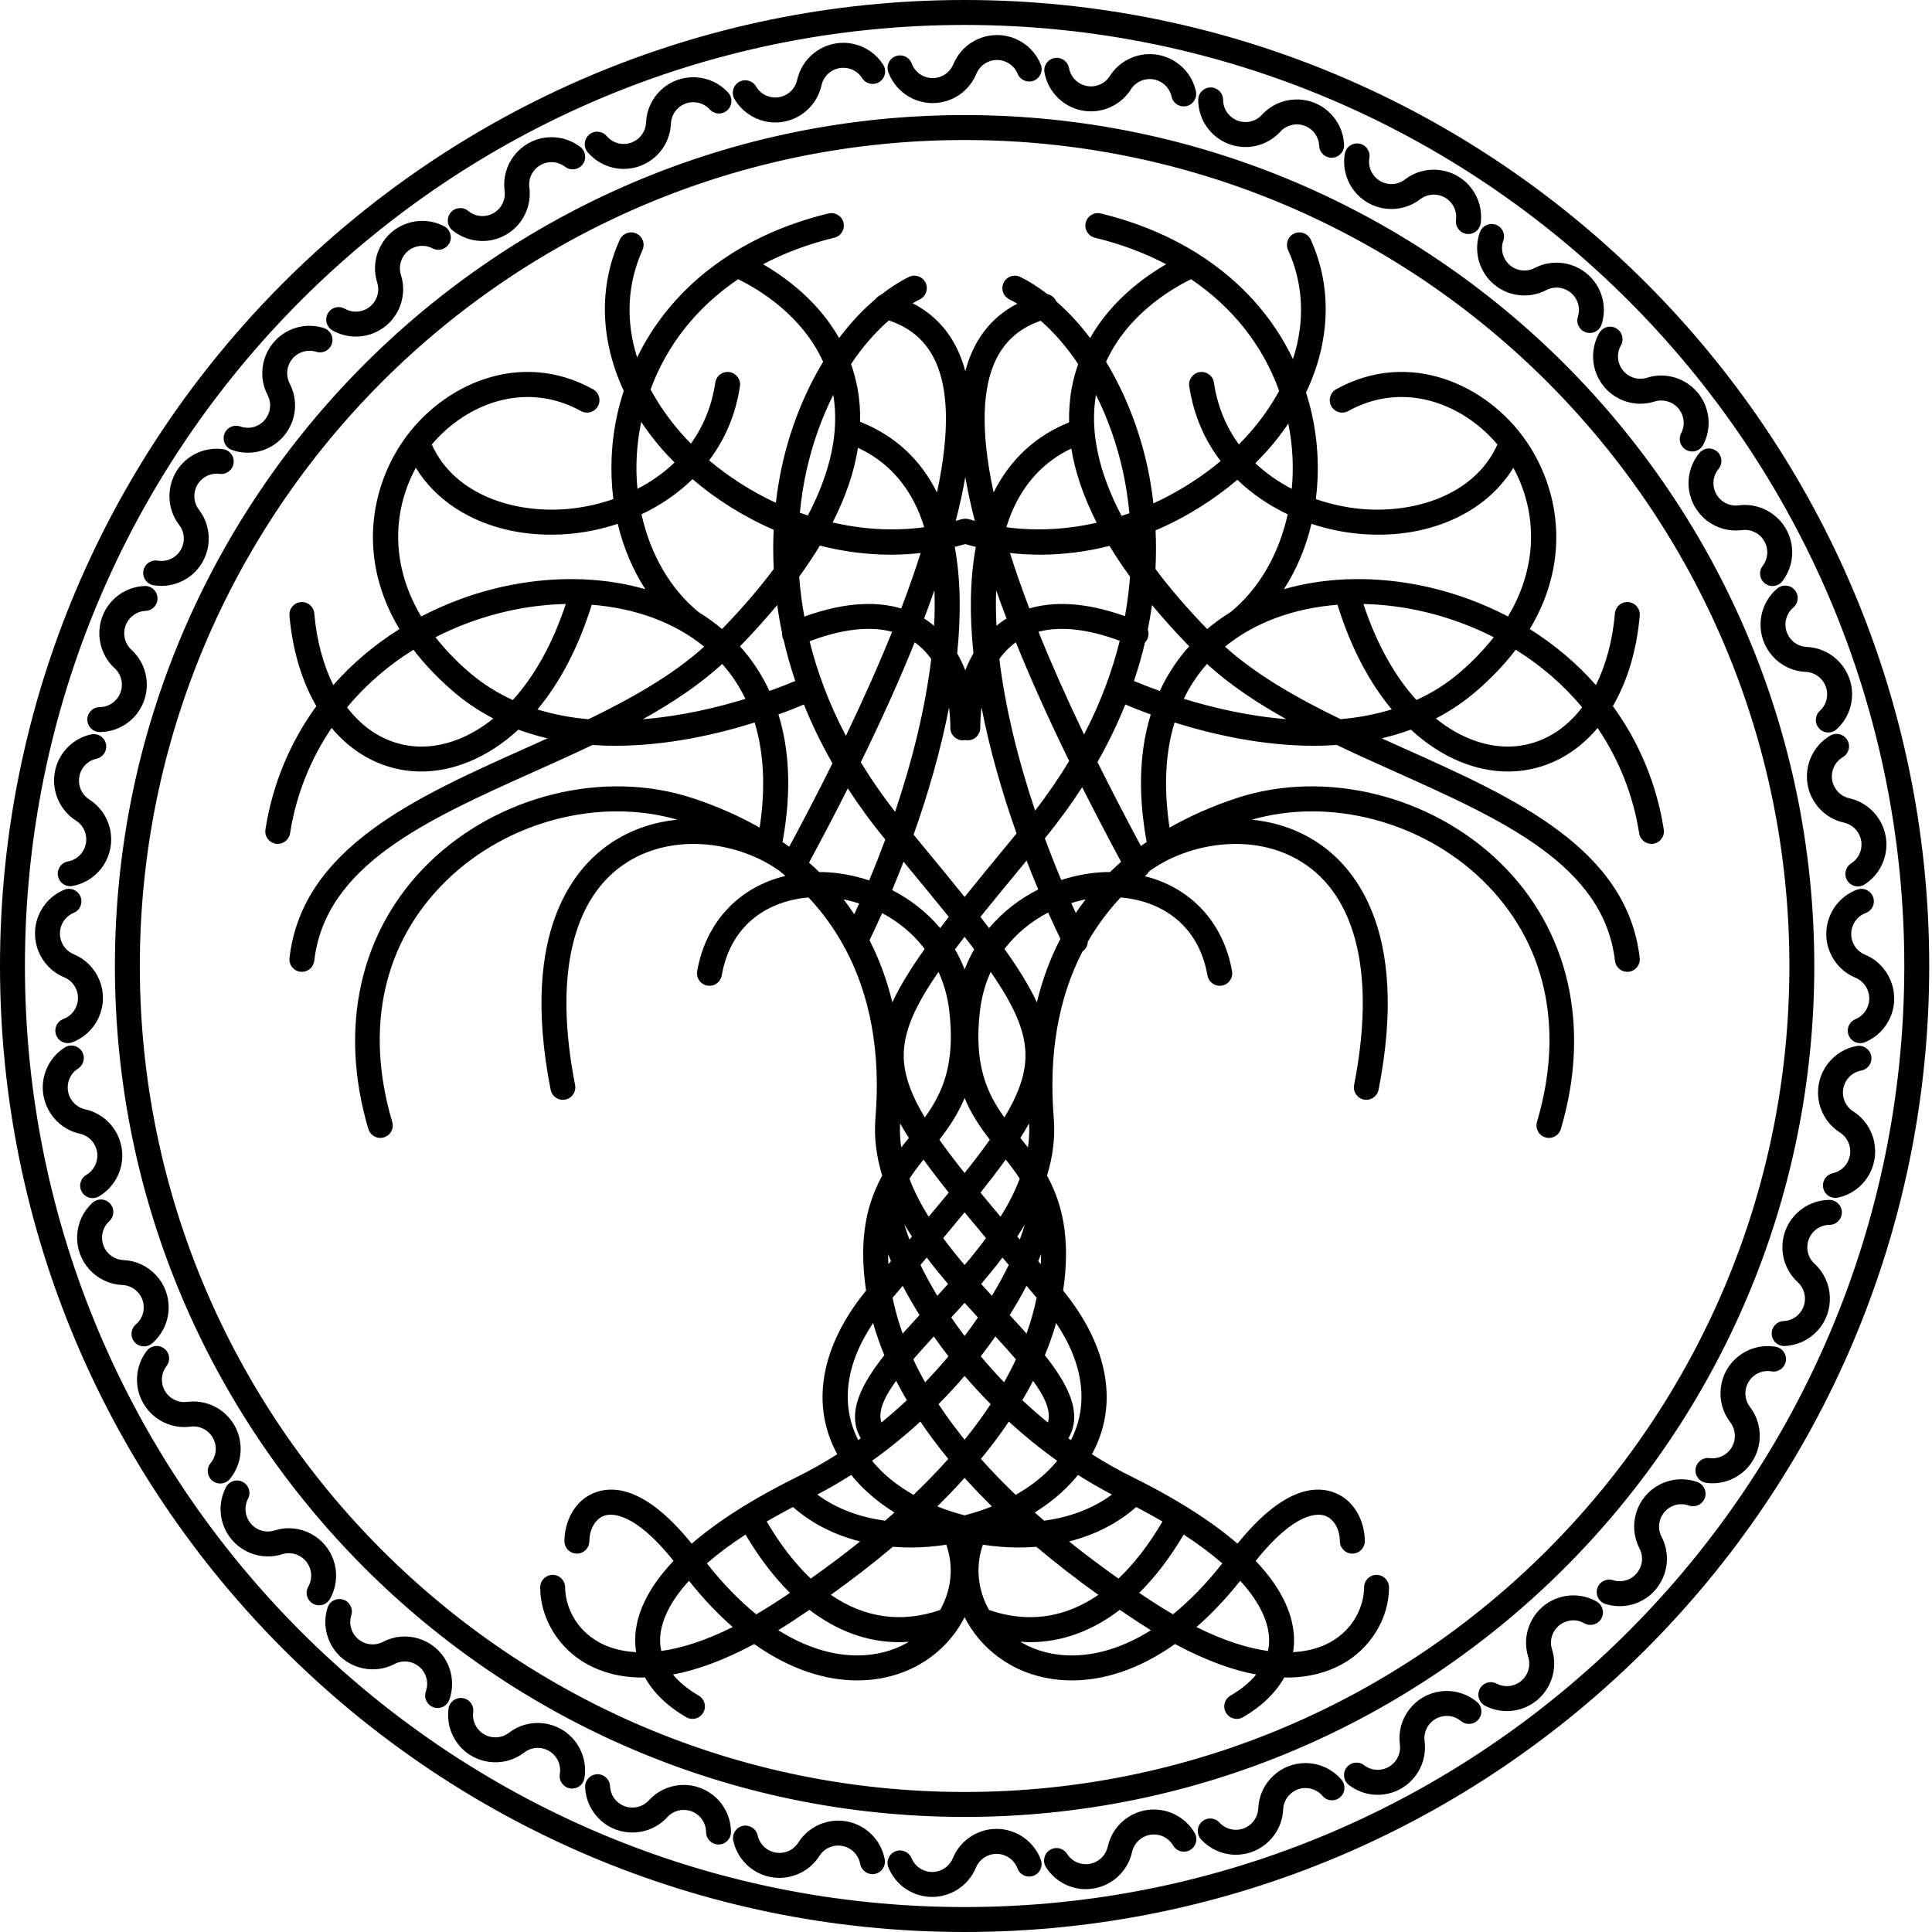 <svg width="80" height="80" viewBox="0 0 80 80" fill="none" xmlns="http://www.w3.org/2000/svg">
<path d="M0 40C0 62.056 17.918 80 39.942 80C61.967 80 79.885 62.056 79.885 40C79.885 17.944 61.967 9.14634e-07 39.942 9.14634e-07C17.918 9.14634e-07 0 17.944 0 40ZM1.032 40C1.032 18.514 18.487 1.033 39.942 1.033C61.397 1.033 78.853 18.514 78.853 40C78.853 61.486 61.397 78.967 39.942 78.967C18.487 78.967 1.032 61.486 1.032 40ZM40.535 1.6C40.052 1.801 39.675 2.178 39.475 2.662C39.38 2.891 39.202 3.069 38.974 3.163C38.745 3.258 38.493 3.258 38.265 3.163C38.025 3.064 37.842 2.875 37.751 2.63C37.652 2.363 37.355 2.227 37.088 2.327C36.821 2.427 36.685 2.724 36.785 2.991C36.974 3.5 37.37 3.911 37.87 4.118C38.111 4.219 38.366 4.269 38.619 4.269C38.873 4.269 39.127 4.219 39.369 4.118C39.852 3.918 40.228 3.541 40.428 3.057C40.523 2.828 40.701 2.65 40.93 2.555C41.158 2.46 41.41 2.46 41.638 2.555C41.867 2.65 42.045 2.828 42.139 3.057C42.249 3.321 42.55 3.446 42.814 3.337C43.077 3.228 43.202 2.926 43.093 2.662C42.893 2.178 42.516 1.801 42.033 1.6C41.792 1.5 41.538 1.45 41.284 1.45C41.03 1.45 40.776 1.5 40.535 1.6ZM33.008 3.31C32.954 3.552 32.81 3.758 32.601 3.891C32.392 4.025 32.145 4.068 31.903 4.015C31.649 3.958 31.437 3.804 31.305 3.579C31.161 3.333 30.845 3.251 30.599 3.395C30.353 3.54 30.271 3.857 30.415 4.103C30.69 4.571 31.151 4.907 31.68 5.024C31.822 5.055 31.965 5.071 32.107 5.071C32.476 5.071 32.837 4.966 33.156 4.763C33.597 4.481 33.902 4.045 34.015 3.534C34.126 3.035 34.62 2.719 35.12 2.829C35.361 2.882 35.568 3.027 35.7 3.236C35.854 3.477 36.172 3.548 36.413 3.394C36.653 3.241 36.724 2.922 36.571 2.681C36.29 2.239 35.854 1.933 35.343 1.82C35.201 1.789 35.059 1.773 34.919 1.773C34.021 1.773 33.21 2.397 33.008 3.31V3.31ZM45.956 3.147C45.823 3.356 45.617 3.501 45.376 3.555C45.133 3.608 44.886 3.565 44.677 3.431C44.458 3.292 44.312 3.074 44.265 2.818C44.213 2.537 43.943 2.351 43.664 2.403C43.384 2.454 43.199 2.723 43.25 3.004C43.348 3.538 43.666 4.012 44.123 4.303C44.441 4.506 44.802 4.611 45.171 4.611C45.313 4.611 45.457 4.595 45.599 4.563C46.11 4.45 46.546 4.144 46.826 3.703C47.1 3.271 47.675 3.144 48.106 3.419C48.314 3.552 48.459 3.759 48.512 4.001C48.574 4.28 48.85 4.455 49.127 4.394C49.406 4.332 49.581 4.056 49.52 3.777C49.406 3.265 49.101 2.829 48.66 2.547C48.335 2.34 47.971 2.241 47.611 2.241C46.964 2.241 46.33 2.561 45.956 3.147V3.147ZM27.384 3.713C26.999 4.067 26.774 4.55 26.751 5.073C26.741 5.321 26.634 5.549 26.452 5.716C26.269 5.884 26.033 5.971 25.785 5.96C25.526 5.948 25.29 5.833 25.121 5.634C24.936 5.417 24.61 5.391 24.394 5.577C24.177 5.762 24.151 6.088 24.336 6.305C24.688 6.718 25.199 6.968 25.741 6.992C25.77 6.993 25.799 6.994 25.828 6.994C26.319 6.994 26.785 6.813 27.149 6.479C27.535 6.125 27.759 5.642 27.782 5.118C27.793 4.871 27.899 4.642 28.081 4.475C28.264 4.308 28.499 4.222 28.747 4.232C28.995 4.243 29.223 4.35 29.39 4.532C29.583 4.743 29.909 4.757 30.119 4.564C30.329 4.372 30.344 4.045 30.151 3.834C29.798 3.448 29.315 3.223 28.793 3.2C28.763 3.199 28.734 3.198 28.704 3.198C28.212 3.198 27.748 3.379 27.384 3.713V3.713ZM50.126 3.621C49.842 3.624 49.612 3.857 49.614 4.142C49.618 4.685 49.85 5.206 50.249 5.572C50.635 5.926 51.136 6.111 51.658 6.086C52.181 6.063 52.663 5.837 53.015 5.452C53.361 5.074 53.948 5.049 54.325 5.394C54.507 5.562 54.613 5.79 54.624 6.038C54.636 6.316 54.864 6.532 55.139 6.532C55.147 6.532 55.154 6.532 55.162 6.532C55.447 6.519 55.667 6.278 55.655 5.993C55.632 5.469 55.407 4.986 55.022 4.632C54.226 3.902 52.985 3.956 52.254 4.753C52.087 4.936 51.859 5.042 51.612 5.053C51.364 5.064 51.129 4.978 50.946 4.81C50.755 4.635 50.648 4.394 50.646 4.134C50.644 3.85 50.414 3.621 50.13 3.621H50.126ZM4.758 40C4.758 59.429 20.542 75.235 39.942 75.235C59.343 75.235 75.126 59.429 75.126 40C75.126 20.571 59.343 4.765 39.942 4.765C20.542 4.765 4.758 20.571 4.758 40ZM5.79 40C5.79 21.141 21.11 5.798 39.942 5.798C58.774 5.798 74.095 21.141 74.095 40C74.095 58.859 58.774 74.202 39.942 74.202C21.11 74.202 5.79 58.859 5.79 40ZM22.581 5.698C21.511 5.839 20.755 6.826 20.895 7.898C20.928 8.143 20.862 8.387 20.712 8.583C20.561 8.78 20.343 8.906 20.098 8.938C19.84 8.973 19.588 8.9 19.387 8.734C19.168 8.552 18.842 8.583 18.661 8.803C18.48 9.023 18.51 9.349 18.73 9.531C19.082 9.822 19.526 9.979 19.979 9.979C20.064 9.979 20.148 9.974 20.233 9.963C20.751 9.894 21.212 9.628 21.531 9.213C21.849 8.797 21.987 8.282 21.919 7.763C21.852 7.256 22.209 6.789 22.715 6.722C22.96 6.69 23.204 6.755 23.401 6.906C23.627 7.08 23.951 7.037 24.124 6.811C24.297 6.584 24.255 6.26 24.029 6.086C23.683 5.821 23.268 5.681 22.84 5.681C22.754 5.681 22.668 5.686 22.581 5.698V5.698ZM55.685 6.368C55.595 6.904 55.732 7.458 56.063 7.888C56.381 8.303 56.842 8.57 57.36 8.638C57.878 8.706 58.393 8.569 58.807 8.25C59.213 7.939 59.796 8.015 60.106 8.421C60.257 8.617 60.322 8.861 60.29 9.107C60.253 9.39 60.452 9.65 60.734 9.687C60.757 9.69 60.78 9.691 60.802 9.691C61.057 9.691 61.279 9.502 61.313 9.242C61.381 8.722 61.243 8.207 60.925 7.792C60.269 6.935 59.036 6.772 58.179 7.43C57.983 7.581 57.74 7.646 57.495 7.614C57.249 7.581 57.032 7.455 56.881 7.259C56.722 7.052 56.659 6.797 56.703 6.541C56.75 6.259 56.561 5.993 56.28 5.945C56.251 5.94 56.222 5.938 56.194 5.938C55.946 5.938 55.728 6.116 55.685 6.368V6.368ZM44.956 9.22C44.89 9.497 45.06 9.776 45.337 9.843C46.41 10.103 47.398 10.473 48.288 10.942C47.338 11.492 46.006 12.473 45.139 13.997C44.707 13.422 44.237 12.914 43.74 12.482C43.673 12.325 43.535 12.216 43.375 12.182C43.011 11.902 42.636 11.658 42.251 11.468C41.995 11.341 41.686 11.447 41.56 11.703C41.434 11.959 41.539 12.268 41.794 12.395C41.905 12.449 42.014 12.511 42.123 12.575C41.257 13.024 40.618 13.714 40.22 14.64C40.121 14.87 40.039 15.114 39.971 15.373C39.903 15.114 39.82 14.87 39.721 14.64C39.319 13.704 38.671 13.007 37.791 12.559C37.89 12.502 37.989 12.444 38.09 12.395C38.346 12.268 38.45 11.959 38.325 11.703C38.198 11.447 37.889 11.342 37.634 11.468C37.234 11.666 36.844 11.919 36.468 12.214C36.385 12.25 36.311 12.307 36.257 12.382C35.718 12.834 35.21 13.378 34.746 13.997C33.878 12.473 32.547 11.492 31.596 10.942C32.487 10.473 33.474 10.103 34.547 9.843C34.824 9.776 34.995 9.497 34.928 9.22C34.861 8.943 34.582 8.772 34.305 8.839C32.792 9.204 31.436 9.777 30.26 10.522C30.245 10.531 30.23 10.542 30.215 10.552C28.529 11.632 27.222 13.074 26.381 14.801C25.905 13.293 25.967 11.764 26.604 10.352C26.722 10.092 26.607 9.786 26.347 9.669C26.088 9.551 25.782 9.667 25.664 9.926C24.776 11.891 24.86 14.104 25.828 16.184C25.729 16.491 25.639 16.804 25.567 17.126C25.3 18.325 25.253 19.525 25.397 20.667C24.793 20.876 24.182 21.007 23.604 21.066C21.406 21.291 18.838 20.543 17.88 18.405C19.304 16.718 21.757 15.75 24.057 17.021C24.307 17.159 24.62 17.068 24.758 16.819C24.896 16.569 24.805 16.254 24.556 16.117C21.531 14.444 18.315 15.922 16.701 18.245C15.37 20.162 14.773 23.107 16.54 26.049C15.502 26.7 14.582 27.48 13.801 28.367C13.387 27.536 13.112 26.533 13.014 25.401C12.989 25.116 12.739 24.905 12.456 24.931C12.172 24.956 11.962 25.206 11.986 25.49C12.112 26.943 12.504 28.214 13.099 29.239C12.015 30.731 11.285 32.464 10.991 34.346C10.947 34.629 11.14 34.892 11.421 34.937C11.703 34.98 11.966 34.788 12.011 34.506C12.259 32.912 12.855 31.438 13.731 30.144C14.59 31.165 15.713 31.803 17.011 31.927C17.153 31.94 17.296 31.947 17.442 31.947C18.746 31.947 20.178 31.398 21.465 30.212C21.861 30.359 22.264 30.478 22.671 30.573C22.344 30.721 22.016 30.869 21.689 31.015C17.177 33.037 12.512 35.129 11.988 39.665C11.955 39.949 12.158 40.205 12.441 40.238C12.461 40.24 12.481 40.242 12.501 40.242C12.759 40.242 12.982 40.048 13.013 39.784C13.47 35.831 17.667 33.95 22.11 31.958C22.918 31.596 23.733 31.23 24.533 30.848C24.849 30.87 25.165 30.881 25.478 30.881C27.639 30.881 29.711 30.4 31.248 29.917C31.633 31.177 31.705 32.638 31.455 34.27C30.612 33.79 29.684 33.379 28.671 33.046C25.025 31.848 20.645 32.92 17.772 35.716C14.917 38.493 13.999 42.514 15.252 46.748C15.333 47.022 15.621 47.178 15.894 47.097C16.167 47.016 16.323 46.729 16.241 46.455C15.084 42.545 15.883 38.994 18.491 36.456C21.018 33.999 24.818 33.013 28.047 33.941C27.151 34.031 26.258 34.303 25.441 34.815C23.89 35.784 21.483 38.414 22.801 45.124C22.849 45.37 23.065 45.541 23.307 45.541C23.34 45.541 23.373 45.538 23.407 45.532C23.686 45.476 23.868 45.205 23.813 44.925C22.925 40.402 23.698 37.123 25.988 35.691C28.007 34.428 30.68 34.924 32.241 36.039C32.311 36.094 32.382 36.148 32.451 36.204C32.472 36.228 32.496 36.251 32.521 36.27C30.607 36.732 29.231 38.164 28.868 40.212C28.819 40.493 29.006 40.762 29.286 40.811C29.567 40.861 29.834 40.674 29.884 40.393C30.275 38.188 31.907 37.293 33.48 37.161C34.045 37.764 34.528 38.428 34.926 39.15C34.944 39.198 34.97 39.243 35.001 39.285C36.039 41.234 36.472 43.59 36.251 46.286C36.183 47.112 36.294 47.911 36.531 48.681C36.474 48.784 36.418 48.891 36.365 49.001C36.353 49.023 36.343 49.047 36.334 49.07C35.984 49.821 35.743 50.729 35.743 51.914C35.743 52.421 35.784 52.93 35.862 53.44C33.962 55.775 33.563 58.191 34.67 60.217C34.139 60.553 33.586 60.87 33.004 61.157C31.051 62.123 29.646 63.053 28.642 63.92C26.84 61.686 25.517 61.507 24.709 61.777C23.785 62.084 23.372 63.021 23.372 63.815C23.372 64.1 23.602 64.332 23.888 64.332C24.172 64.332 24.403 64.1 24.403 63.815C24.403 63.406 24.601 62.902 25.034 62.758C25.296 62.671 26.248 62.568 27.89 64.633C26.698 65.885 26.33 66.978 26.302 67.818C26.296 68.02 26.311 68.218 26.341 68.413C25.665 68.376 25.169 68.2 24.83 68.016C23.775 67.447 23.401 66.428 23.401 65.729C23.401 65.444 23.17 65.212 22.885 65.212C22.6 65.212 22.369 65.444 22.369 65.729C22.369 67.024 23.143 68.279 24.34 68.926C24.902 69.229 25.646 69.463 26.606 69.463C26.639 69.463 26.673 69.461 26.706 69.46C27.059 70.092 27.636 70.654 28.415 71.106C28.496 71.153 28.585 71.176 28.673 71.176C28.851 71.176 29.025 71.083 29.12 70.918C29.263 70.671 29.179 70.355 28.933 70.212C28.569 70.001 28.174 69.712 27.867 69.339C28.821 69.16 29.936 68.77 31.231 68.076C32.745 69.15 34.212 69.582 35.496 69.582C36.471 69.582 37.34 69.335 38.044 68.939C38.738 68.548 39.291 68.015 39.69 67.403C39.702 67.386 39.713 67.369 39.724 67.35C39.803 67.225 39.876 67.096 39.942 66.964C40.008 67.097 40.082 67.225 40.161 67.351C40.172 67.369 40.182 67.386 40.195 67.403C40.593 68.015 41.146 68.548 41.84 68.939C42.544 69.335 43.413 69.582 44.388 69.582C45.672 69.582 47.139 69.15 48.653 68.076C49.948 68.77 51.064 69.161 52.017 69.339C51.711 69.712 51.316 70.001 50.952 70.212C50.706 70.355 50.621 70.671 50.764 70.918C50.86 71.083 51.033 71.176 51.211 71.176C51.299 71.176 51.388 71.153 51.47 71.106C52.249 70.654 52.826 70.092 53.179 69.46C53.211 69.461 53.245 69.463 53.278 69.463C54.238 69.463 54.982 69.229 55.544 68.926C56.742 68.279 57.516 67.024 57.516 65.729C57.516 65.444 57.285 65.212 57 65.212C56.715 65.212 56.484 65.444 56.484 65.729C56.484 66.428 56.109 67.447 55.054 68.016C54.715 68.2 54.22 68.376 53.543 68.413C53.574 68.218 53.589 68.02 53.582 67.818C53.554 66.978 53.186 65.885 51.995 64.633C53.637 62.568 54.589 62.671 54.851 62.758C55.284 62.902 55.481 63.406 55.481 63.815C55.481 64.1 55.712 64.332 55.997 64.332C56.282 64.332 56.513 64.1 56.513 63.815C56.513 63.021 56.099 62.084 55.176 61.777C54.368 61.508 53.044 61.686 51.243 63.92C50.238 63.053 48.833 62.123 46.881 61.157C46.299 60.87 45.745 60.553 45.215 60.217C46.322 58.191 45.922 55.775 44.022 53.44C44.1 52.93 44.141 52.421 44.141 51.914C44.141 50.729 43.901 49.821 43.551 49.071C43.542 49.047 43.532 49.023 43.519 49.001C43.466 48.891 43.411 48.784 43.354 48.681C43.59 47.911 43.702 47.112 43.634 46.286C43.417 43.642 43.828 41.325 44.823 39.398C44.958 39.304 45.037 39.154 45.044 38.995C45.425 38.333 45.879 37.721 46.404 37.161C47.974 37.293 49.61 38.189 50 40.393C50.05 40.674 50.319 40.861 50.598 40.811C50.879 40.762 51.066 40.493 51.016 40.212C50.656 38.18 49.296 36.752 47.405 36.281C47.472 36.232 47.527 36.171 47.563 36.101C47.589 36.08 47.617 36.06 47.644 36.039C49.204 34.924 51.877 34.428 53.897 35.691C56.187 37.123 56.959 40.402 56.071 44.925C56.016 45.205 56.198 45.476 56.478 45.532C56.511 45.538 56.545 45.541 56.578 45.541C56.819 45.541 57.035 45.37 57.084 45.124C58.401 38.414 55.995 35.784 54.444 34.815C53.627 34.303 52.734 34.031 51.838 33.941C55.066 33.013 58.867 33.999 61.394 36.456C64.001 38.994 64.8 42.545 63.643 46.455C63.562 46.729 63.718 47.016 63.991 47.097C64.264 47.178 64.551 47.022 64.632 46.748C65.886 42.514 64.967 38.493 62.113 35.716C59.239 32.92 54.859 31.848 51.213 33.046C50.2 33.379 49.272 33.79 48.429 34.27C48.18 32.638 48.251 31.177 48.636 29.917C50.174 30.4 52.245 30.881 54.406 30.881C54.719 30.881 55.035 30.87 55.351 30.848C56.152 31.23 56.967 31.596 57.774 31.958C62.218 33.95 66.415 35.831 66.872 39.784C66.902 40.048 67.125 40.242 67.383 40.242C67.403 40.242 67.423 40.24 67.444 40.238C67.727 40.205 67.929 39.949 67.897 39.665C67.372 35.129 62.707 33.037 58.196 31.015C57.869 30.869 57.541 30.721 57.213 30.573C57.62 30.478 58.023 30.359 58.42 30.212C59.706 31.398 61.138 31.947 62.443 31.947C62.588 31.947 62.732 31.94 62.874 31.927C64.171 31.803 65.294 31.165 66.153 30.144C67.029 31.438 67.625 32.912 67.874 34.506C67.918 34.788 68.181 34.98 68.463 34.937C68.745 34.892 68.938 34.629 68.893 34.346C68.6 32.464 67.87 30.731 66.785 29.239C67.38 28.214 67.772 26.943 67.898 25.49C67.923 25.206 67.712 24.956 67.429 24.931C67.143 24.906 66.895 25.116 66.87 25.401C66.772 26.533 66.497 27.536 66.083 28.367C65.302 27.48 64.382 26.7 63.345 26.049C65.111 23.107 64.515 20.162 63.183 18.245C61.57 15.922 58.353 14.444 55.329 16.117C55.079 16.254 54.989 16.569 55.126 16.819C55.264 17.069 55.578 17.159 55.827 17.021C58.128 15.749 60.58 16.718 62.005 18.405C61.047 20.543 58.479 21.29 56.281 21.066C55.702 21.007 55.091 20.876 54.487 20.667C54.632 19.525 54.585 18.325 54.317 17.126C54.251 16.829 54.17 16.539 54.081 16.253C55.079 14.154 55.175 11.913 54.277 9.926C54.159 9.667 53.854 9.551 53.594 9.669C53.334 9.786 53.219 10.092 53.337 10.352C53.984 11.784 54.038 13.339 53.539 14.868C52.699 13.111 51.378 11.646 49.671 10.553C49.655 10.542 49.64 10.531 49.623 10.522C48.447 9.777 47.092 9.204 45.579 8.839C45.538 8.829 45.498 8.824 45.458 8.824C45.225 8.824 45.014 8.983 44.956 9.22V9.22ZM47.519 19.358C47.175 17.759 46.574 16.26 45.8 14.982C46.673 13.054 48.453 11.985 49.32 11.562C51.032 12.719 52.285 14.296 52.967 16.186C52.644 16.779 52.239 17.361 51.748 17.923C51.606 18.085 51.456 18.245 51.299 18.402C50.789 17.704 50.417 16.857 50.265 15.841C50.223 15.559 49.959 15.364 49.678 15.407C49.397 15.45 49.202 15.713 49.244 15.995C49.427 17.21 49.894 18.241 50.544 19.092C49.741 19.763 48.798 20.367 47.761 20.844C47.697 20.292 47.612 19.793 47.519 19.358V19.358ZM28.194 17.923C27.685 17.341 27.267 16.738 26.939 16.124C27.625 14.261 28.871 12.706 30.565 11.562C31.431 11.985 33.211 13.054 34.084 14.982C33.31 16.26 32.709 17.759 32.366 19.358C32.274 19.787 32.19 20.278 32.127 20.82C31.095 20.34 30.159 19.733 29.363 19.063C30.001 18.217 30.46 17.196 30.64 15.995C30.682 15.713 30.488 15.45 30.206 15.407C29.924 15.364 29.662 15.559 29.619 15.841C29.47 16.841 29.107 17.678 28.61 18.369C28.465 18.223 28.325 18.074 28.194 17.923V17.923ZM35.617 17.467C35.625 16.991 35.591 16.522 35.505 16.064C35.44 15.716 35.349 15.388 35.239 15.076C35.71 14.372 36.238 13.761 36.805 13.268C37.746 13.583 38.394 14.165 38.774 15.049C39.208 16.059 39.378 17.709 38.798 20.391C38.105 19.005 37.037 18.025 35.617 17.467V17.467ZM41.168 15.049C41.542 14.178 42.176 13.599 43.094 13.282C43.655 13.772 44.179 14.378 44.645 15.076C44.535 15.388 44.444 15.716 44.379 16.064C44.292 16.529 44.259 17.005 44.268 17.489C42.876 18.051 41.827 19.023 41.143 20.391C40.563 17.709 40.733 16.059 41.168 15.049V15.049ZM45.381 16.348C45.872 17.33 46.262 18.422 46.51 19.575C46.613 20.056 46.706 20.62 46.766 21.251C46.659 21.29 46.55 21.326 46.442 21.362C45.489 19.552 45.124 17.862 45.381 16.348V16.348ZM33.12 21.231C33.181 20.608 33.273 20.051 33.375 19.576C33.623 18.422 34.013 17.33 34.504 16.348C34.759 17.858 34.398 19.542 33.451 21.345C33.34 21.308 33.23 21.271 33.12 21.231ZM26.551 17.471C26.809 17.857 27.096 18.236 27.417 18.604C27.58 18.79 27.753 18.972 27.932 19.151C27.471 19.595 26.947 19.956 26.395 20.241C26.307 19.337 26.357 18.399 26.551 17.471V17.471ZM51.981 19.178C52.17 18.99 52.353 18.799 52.524 18.604C52.827 18.258 53.1 17.902 53.346 17.539C53.529 18.446 53.575 19.36 53.49 20.241C52.949 19.962 52.436 19.61 51.981 19.178ZM34.479 21.634C35.018 20.57 35.371 19.539 35.527 18.544C36.687 19.08 37.54 19.988 38.064 21.251C38.141 21.437 38.208 21.633 38.271 21.832C37.822 21.892 37.374 21.92 36.931 21.92C36.093 21.92 35.271 21.818 34.479 21.634V21.634ZM41.67 21.832C41.733 21.633 41.8 21.437 41.877 21.251C42.393 20.008 43.229 19.111 44.361 18.572C44.52 19.562 44.874 20.588 45.412 21.645C44.635 21.823 43.83 21.92 43.009 21.92C42.567 21.92 42.12 21.892 41.67 21.832V21.832ZM62.664 19.369C63.549 20.987 63.806 23.245 62.443 25.527C61.925 25.257 61.384 25.015 60.819 24.808C59.138 24.191 57.411 23.927 55.779 23.988C55.754 23.987 55.728 23.987 55.703 23.99C54.82 24.029 53.967 24.167 53.164 24.397C53.687 23.588 54.072 22.671 54.305 21.69C54.923 21.895 55.555 22.03 56.176 22.094C56.481 22.125 56.782 22.14 57.079 22.14C59.523 22.14 61.61 21.097 62.664 19.369ZM17.22 19.369C18.275 21.098 20.361 22.14 22.806 22.14C23.102 22.14 23.403 22.125 23.709 22.094C24.329 22.03 24.961 21.895 25.579 21.69C25.813 22.671 26.198 23.588 26.72 24.397C25.917 24.167 25.066 24.029 24.183 23.991C24.155 23.987 24.128 23.987 24.1 23.988C22.469 23.927 20.744 24.192 19.065 24.808C18.5 25.015 17.959 25.257 17.441 25.527C16.078 23.245 16.335 20.987 17.22 19.369ZM39.971 19.753C40.07 20.326 40.201 20.931 40.365 21.567C40.283 21.544 40.201 21.524 40.12 21.499C40.105 21.494 40.09 21.493 40.075 21.49C40.057 21.486 40.04 21.482 40.022 21.48C40.004 21.478 39.987 21.479 39.971 21.479C39.953 21.479 39.937 21.478 39.919 21.48C39.901 21.482 39.882 21.487 39.864 21.491C39.85 21.494 39.836 21.494 39.822 21.499C39.74 21.524 39.658 21.544 39.576 21.567C39.74 20.931 39.871 20.326 39.971 19.753V19.753ZM28.944 25.358C27.749 24.392 26.926 22.938 26.563 21.297C27.333 20.932 28.055 20.447 28.675 19.841C29.64 20.665 30.779 21.392 32.035 21.936C32.011 22.446 32.01 22.989 32.039 23.562C31.433 24.374 30.716 25.204 29.899 26.047C29.6 25.795 29.282 25.564 28.944 25.358V25.358ZM47.846 23.562C47.874 22.999 47.873 22.464 47.85 21.962C49.116 21.42 50.263 20.693 51.236 19.867C51.851 20.46 52.563 20.937 53.321 21.297C52.958 22.938 52.136 24.391 50.941 25.357C50.602 25.564 50.284 25.795 49.986 26.047C49.169 25.204 48.452 24.374 47.846 23.562ZM39.634 27.053C39.796 25.485 39.783 23.988 39.534 22.646C39.679 22.61 39.825 22.572 39.971 22.53C40.116 22.572 40.262 22.61 40.407 22.646C40.158 23.988 40.145 25.485 40.308 27.053C40.18 27.274 40.066 27.509 39.971 27.758C39.875 27.509 39.761 27.274 39.634 27.053ZM33.093 23.879C33.407 23.445 33.694 23.016 33.95 22.592C34.888 22.832 35.868 22.968 36.874 22.968C37.286 22.968 37.702 22.945 38.121 22.898C37.897 23.608 37.631 24.373 37.318 25.195C36.381 24.918 35.074 24.89 33.305 25.533C33.201 24.959 33.132 24.407 33.093 23.879V23.879ZM45.942 22.605C46.196 23.025 46.481 23.45 46.792 23.879C46.753 24.401 46.685 24.948 46.583 25.515C44.84 24.891 43.551 24.921 42.623 25.195C42.311 24.373 42.044 23.609 41.82 22.898C42.239 22.945 42.655 22.968 43.067 22.968C44.055 22.968 45.02 22.837 45.942 22.605V22.605ZM38.364 25.675C38.333 25.654 38.297 25.633 38.263 25.612C38.416 25.212 38.557 24.823 38.692 24.441C38.712 24.915 38.706 25.407 38.679 25.912C38.578 25.828 38.474 25.748 38.364 25.675ZM41.249 24.441C41.384 24.824 41.525 25.213 41.678 25.613C41.644 25.633 41.608 25.654 41.577 25.675C41.467 25.748 41.363 25.828 41.261 25.912C41.236 25.407 41.23 24.915 41.249 24.441V24.441ZM56.456 25.01C57.764 25.037 59.127 25.288 60.464 25.779C60.946 25.955 61.408 26.159 61.852 26.386C61.469 26.875 61.007 27.363 60.452 27.841C59.893 28.323 59.286 28.696 58.651 28.986C57.793 28.04 57.023 26.728 56.456 25.01ZM19.432 27.841C18.878 27.363 18.415 26.875 18.032 26.386C18.476 26.159 18.939 25.955 19.421 25.779C20.757 25.288 22.121 25.037 23.428 25.01C22.861 26.728 22.091 28.041 21.233 28.987C20.598 28.696 19.991 28.323 19.432 27.841ZM50.726 26.777C51.959 25.768 53.589 25.181 55.383 25.042C55.948 26.867 56.733 28.299 57.629 29.375C56.938 29.588 56.226 29.718 55.511 29.779C53.726 28.914 52.04 27.961 50.726 26.777ZM22.255 29.377C23.151 28.3 23.936 26.868 24.502 25.042C26.295 25.181 27.926 25.768 29.158 26.777C27.844 27.962 26.155 28.916 24.369 29.781C23.655 29.719 22.944 29.589 22.255 29.377ZM30.642 26.763C31.202 26.186 31.716 25.616 32.182 25.053C32.235 25.432 32.302 25.819 32.386 26.216C32.381 26.294 32.392 26.373 32.424 26.45C32.431 26.465 32.44 26.477 32.447 26.491C32.574 27.045 32.733 27.615 32.929 28.198C32.673 28.306 32.309 28.451 31.86 28.611C31.517 27.871 31.091 27.262 30.642 26.763V26.763ZM46.955 28.198C47.138 27.655 47.288 27.125 47.41 26.607C47.454 26.563 47.491 26.511 47.517 26.45C47.569 26.326 47.569 26.193 47.527 26.075C47.597 25.728 47.656 25.387 47.703 25.053C48.168 25.616 48.682 26.186 49.242 26.763C48.793 27.261 48.367 27.87 48.025 28.61C47.576 28.45 47.212 28.305 46.955 28.198ZM33.523 26.553C34.859 26.047 36.017 25.915 36.94 26.16C36.417 27.459 35.783 28.892 35.026 30.471C34.31 29.105 33.83 27.788 33.523 26.553V26.553ZM43.001 26.16C43.912 25.918 45.052 26.044 46.366 26.534C46.063 27.758 45.591 29.062 44.888 30.414C44.142 28.858 43.518 27.444 43.001 26.16V26.16ZM35.644 31.563C36.512 29.789 37.256 28.133 37.876 26.596C38.136 26.782 38.364 27.014 38.56 27.287C38.317 29.309 37.782 31.485 37.064 33.615C36.525 32.924 36.055 32.239 35.644 31.563V31.563ZM41.381 27.287C41.576 27.014 41.805 26.782 42.065 26.596C42.679 28.118 43.415 29.757 44.272 31.512C43.863 32.188 43.397 32.873 42.861 33.565C42.152 31.451 41.622 29.293 41.381 27.287ZM59.457 29.752C60.038 29.449 60.598 29.079 61.126 28.624C61.779 28.06 62.32 27.484 62.763 26.904C63.822 27.563 64.748 28.368 65.514 29.29C64.806 30.218 63.865 30.794 62.776 30.898C62.663 30.909 62.55 30.914 62.435 30.914C61.481 30.914 60.438 30.543 59.457 29.752V29.752ZM17.109 30.898C16.019 30.794 15.079 30.218 14.37 29.29C15.136 28.368 16.062 27.563 17.121 26.904C17.564 27.484 18.105 28.06 18.759 28.624C19.286 29.079 19.846 29.449 20.428 29.752C19.447 30.543 18.404 30.915 17.451 30.915C17.336 30.915 17.221 30.909 17.109 30.898ZM49.018 28.937C49.272 28.41 49.594 27.928 49.979 27.493C50.932 28.363 52.054 29.107 53.26 29.778C51.679 29.652 50.192 29.297 49.018 28.937V28.937ZM29.906 27.493C30.291 27.929 30.613 28.411 30.867 28.939C29.692 29.3 28.202 29.656 26.619 29.781C27.827 29.109 28.951 28.365 29.906 27.493ZM45.444 31.554C45.904 30.744 46.285 29.948 46.596 29.171C46.861 29.283 47.219 29.428 47.651 29.584C47.225 30.957 47.082 32.689 47.481 34.866C47.402 34.92 47.321 34.975 47.243 35.031C46.584 33.804 45.985 32.646 45.444 31.554V31.554ZM32.403 34.866C32.802 32.689 32.66 30.957 32.233 29.584C32.666 29.428 33.024 29.283 33.288 29.171C33.606 29.965 33.997 30.779 34.47 31.607C33.932 32.692 33.337 33.843 32.682 35.061C32.591 34.994 32.497 34.93 32.403 34.866V34.866ZM40.59 30.137C40.59 29.846 40.609 29.564 40.644 29.294C40.982 31.037 41.491 32.812 42.094 34.513L41.581 35.136C40.982 35.861 40.438 36.524 39.942 37.141C39.446 36.524 38.902 35.861 38.303 35.136L37.83 34.562C38.44 32.846 38.956 31.053 39.297 29.294C39.332 29.564 39.351 29.846 39.351 30.137C39.351 30.423 39.582 30.654 39.867 30.654C39.903 30.654 39.937 30.651 39.971 30.644C40.004 30.651 40.038 30.654 40.074 30.654C40.359 30.654 40.59 30.423 40.59 30.137V30.137ZM43.265 34.714C43.848 34.002 44.359 33.296 44.811 32.597C45.311 33.591 45.848 34.621 46.422 35.685C46.264 35.824 46.111 35.966 45.961 36.112C45.94 36.112 45.919 36.112 45.898 36.111C45.87 36.11 45.842 36.11 45.814 36.11C45.193 36.127 44.559 36.238 43.944 36.439C43.707 35.873 43.48 35.296 43.265 34.714ZM33.923 36.112C33.786 35.978 33.646 35.847 33.5 35.719C34.072 34.66 34.607 33.636 35.106 32.646C35.558 33.342 36.069 34.046 36.652 34.754L36.658 34.762C36.446 35.334 36.223 35.9 35.99 36.456C35.359 36.245 34.708 36.128 34.07 36.11C34.042 36.11 34.015 36.11 33.988 36.111C33.969 36.112 33.951 36.112 33.932 36.112C33.929 36.112 33.926 36.112 33.923 36.112V36.112ZM40.597 37.966C41.126 37.31 41.718 36.592 42.377 35.794L42.508 35.634C42.665 36.039 42.826 36.439 42.99 36.832C42.227 37.216 41.526 37.751 40.955 38.431C40.839 38.278 40.722 38.125 40.597 37.966V37.966ZM36.941 36.856C37.103 36.471 37.261 36.079 37.415 35.681L37.508 35.794C38.167 36.592 38.758 37.31 39.287 37.966C39.162 38.125 39.046 38.278 38.93 38.431C38.37 37.765 37.686 37.238 36.941 36.856ZM44.359 37.394C44.555 37.334 44.753 37.28 44.953 37.242C44.81 37.426 44.675 37.614 44.546 37.806C44.483 37.67 44.42 37.532 44.359 37.394ZM34.932 37.242C35.148 37.284 35.362 37.343 35.576 37.41C35.508 37.56 35.441 37.708 35.373 37.856C35.233 37.646 35.086 37.441 34.932 37.242ZM41.594 39.295C42.085 38.648 42.712 38.143 43.403 37.785C43.569 38.157 43.738 38.521 43.908 38.874C43.486 39.688 43.162 40.567 42.934 41.504C42.622 40.831 42.175 40.109 41.594 39.295V39.295ZM36.005 38.933C36.181 38.568 36.356 38.193 36.528 37.809C37.201 38.165 37.81 38.663 38.29 39.295C37.709 40.109 37.263 40.831 36.95 41.504C36.728 40.589 36.413 39.73 36.005 38.933V38.933ZM39.544 39.309C39.671 39.141 39.804 38.969 39.942 38.792C40.08 38.969 40.213 39.141 40.34 39.309C40.189 39.571 40.056 39.849 39.942 40.142C39.829 39.849 39.695 39.571 39.544 39.309ZM40.582 41.825C40.651 41.246 40.806 40.721 41.022 40.245C42.011 41.67 42.497 42.757 42.461 43.811C42.436 44.565 42.144 45.35 41.59 46.272C40.854 45.252 40.312 44.053 40.582 41.825V41.825ZM37.423 43.811C37.387 42.757 37.874 41.67 38.862 40.245C39.079 40.721 39.233 41.246 39.303 41.825C39.572 44.053 39.03 45.252 38.294 46.272C37.74 45.35 37.449 44.565 37.423 43.811ZM38.898 47.192C39.292 46.682 39.666 46.136 39.942 45.466C40.219 46.136 40.592 46.682 40.987 47.192C40.685 47.618 40.336 48.077 39.942 48.572C39.548 48.077 39.199 47.618 38.898 47.192ZM42.251 47.119C42.381 46.914 42.504 46.713 42.613 46.518C42.631 46.854 42.613 47.187 42.566 47.515C42.461 47.38 42.355 47.248 42.251 47.119ZM37.271 46.518C37.38 46.713 37.504 46.914 37.634 47.119C37.529 47.248 37.423 47.38 37.318 47.515C37.27 47.187 37.254 46.854 37.271 46.518V46.518ZM40.6 49.386C40.987 48.899 41.336 48.443 41.644 48.013C41.849 48.27 42.046 48.53 42.226 48.807C42.023 49.344 41.75 49.868 41.431 50.382C41.139 50.035 40.86 49.701 40.6 49.386V49.386ZM37.658 48.807C37.839 48.53 38.036 48.27 38.24 48.013C38.548 48.443 38.898 48.899 39.285 49.386C39.025 49.701 38.746 50.035 38.454 50.382C38.134 49.868 37.861 49.344 37.658 48.807V48.807ZM39.056 51.267C39.37 50.893 39.662 50.541 39.942 50.2C40.222 50.541 40.514 50.893 40.828 51.267C40.55 51.645 40.251 52.017 39.942 52.382C39.633 52.017 39.334 51.645 39.056 51.267ZM42.123 51.201C42.231 51.036 42.336 50.87 42.435 50.702C42.38 50.897 42.311 51.105 42.228 51.325C42.192 51.282 42.159 51.243 42.123 51.201ZM37.449 50.702C37.549 50.87 37.653 51.036 37.761 51.201C37.725 51.243 37.692 51.282 37.656 51.325C37.574 51.105 37.505 50.897 37.449 50.702ZM42.99 52.221C43.032 52.123 43.071 52.027 43.108 51.932C43.108 52.07 43.105 52.209 43.098 52.347L42.99 52.221ZM36.776 51.932C36.813 52.027 36.853 52.123 36.894 52.221L36.786 52.347C36.779 52.209 36.776 52.07 36.776 51.932ZM40.628 53.167C40.93 52.812 41.227 52.447 41.509 52.072C41.594 52.172 41.683 52.277 41.77 52.379C41.572 52.785 41.34 53.213 41.072 53.656C40.924 53.495 40.776 53.331 40.628 53.167ZM38.115 52.379C38.201 52.277 38.291 52.172 38.375 52.072C38.658 52.447 38.955 52.812 39.257 53.167C39.109 53.331 38.961 53.495 38.812 53.656C38.545 53.213 38.313 52.785 38.115 52.379ZM41.808 54.453C42.067 54.042 42.299 53.637 42.505 53.244L42.924 53.736C42.825 54.229 42.685 54.725 42.507 55.221C42.282 54.968 42.047 54.712 41.808 54.453V54.453ZM36.96 53.736L37.379 53.244C37.585 53.637 37.818 54.042 38.076 54.453C37.838 54.712 37.603 54.968 37.377 55.221C37.199 54.725 37.059 54.229 36.96 53.736V53.736ZM39.39 54.554C39.572 54.355 39.757 54.154 39.942 53.948C40.127 54.154 40.312 54.355 40.495 54.554C40.321 54.807 40.137 55.064 39.942 55.321C39.748 55.064 39.563 54.807 39.39 54.554ZM44.242 59.556C44.834 58.536 44.255 57.366 43.266 56.117C43.449 55.672 43.606 55.227 43.732 54.783C44.881 56.499 45.087 58.18 44.346 59.631C44.311 59.606 44.277 59.581 44.242 59.556ZM36.153 54.783C36.279 55.227 36.435 55.672 36.619 56.117C35.629 57.366 35.051 58.536 35.642 59.556C35.608 59.581 35.573 59.606 35.538 59.631C34.798 58.18 35.003 56.499 36.153 54.783ZM40.611 56.161C40.825 55.886 41.026 55.612 41.219 55.339C41.529 55.676 41.812 55.991 42.067 56.288C41.919 56.604 41.756 56.921 41.577 57.237C41.234 56.881 40.913 56.522 40.611 56.161V56.161ZM37.817 56.288C38.073 55.991 38.356 55.676 38.666 55.339C38.858 55.612 39.06 55.886 39.274 56.161C38.971 56.522 38.65 56.881 38.307 57.237C38.128 56.921 37.965 56.604 37.817 56.288V56.288ZM38.862 58.143C39.243 57.759 39.603 57.368 39.942 56.974C40.281 57.368 40.641 57.759 41.022 58.143C40.699 58.634 40.339 59.124 39.942 59.615C39.545 59.124 39.186 58.634 38.862 58.143ZM42.333 57.98C42.491 57.712 42.641 57.444 42.778 57.176C43.289 57.881 43.531 58.448 43.389 58.902C43.02 58.602 42.669 58.294 42.333 57.98ZM37.106 57.176C37.244 57.444 37.394 57.712 37.551 57.98C37.215 58.294 36.864 58.602 36.496 58.902C36.353 58.448 36.595 57.881 37.106 57.176ZM40.618 60.41C41.041 59.896 41.426 59.381 41.773 58.865C42.395 59.434 43.063 59.98 43.775 60.488C43.625 60.668 43.465 60.844 43.281 61.014C42.923 61.345 42.509 61.641 42.057 61.899C41.54 61.404 41.06 60.907 40.618 60.41V60.41ZM36.604 61.014C36.42 60.844 36.259 60.668 36.109 60.488C36.821 59.98 37.49 59.434 38.111 58.865C38.459 59.381 38.844 59.896 39.267 60.41C38.825 60.907 38.344 61.404 37.827 61.899C37.375 61.641 36.961 61.345 36.604 61.014V61.014ZM42.848 62.63C43.259 62.373 43.641 62.088 43.981 61.774C44.224 61.549 44.443 61.315 44.639 61.074C45.091 61.362 45.56 61.633 46.043 61.886C45.237 62.482 44.264 62.83 43.234 62.968C43.104 62.855 42.974 62.742 42.848 62.63V62.63ZM33.842 61.886C34.324 61.633 34.794 61.362 35.246 61.074C35.441 61.315 35.66 61.549 35.904 61.774C36.244 62.088 36.626 62.373 37.036 62.63C36.91 62.742 36.781 62.855 36.651 62.968C35.62 62.83 34.647 62.482 33.842 61.886V61.886ZM38.812 62.376C39.211 61.983 39.587 61.59 39.942 61.194C40.297 61.59 40.673 61.983 41.072 62.376C40.709 62.523 40.33 62.647 39.942 62.747C39.555 62.647 39.176 62.523 38.812 62.376ZM44.268 63.828C45.295 63.569 46.251 63.104 47.048 62.402C47.437 62.605 47.799 62.806 48.136 63.002C47.574 63.96 46.964 64.75 46.313 65.365C45.591 64.856 44.911 64.343 44.268 63.828V63.828ZM31.748 63.002C32.085 62.806 32.448 62.605 32.836 62.402C33.634 63.104 34.59 63.569 35.616 63.828C34.974 64.343 34.294 64.856 33.572 65.365C32.92 64.75 32.31 63.96 31.748 63.002V63.002ZM47.62 66.256C47.469 66.156 47.321 66.056 47.173 65.957C47.834 65.303 48.452 64.497 49.014 63.543C49.653 63.96 50.18 64.358 50.613 64.736C49.929 65.605 49.243 66.299 48.57 66.846C48.264 66.667 47.949 66.472 47.62 66.256V66.256ZM29.271 64.736C29.704 64.358 30.231 63.96 30.87 63.543C31.433 64.497 32.05 65.303 32.711 65.957C32.563 66.056 32.416 66.156 32.265 66.256C31.936 66.472 31.62 66.667 31.314 66.846C30.641 66.299 29.955 65.605 29.271 64.736V64.736ZM40.955 66.666C40.491 65.85 40.38 64.879 40.699 63.963C41.189 64.038 41.685 64.079 42.178 64.079C42.424 64.079 42.67 64.069 42.913 64.049C43.706 64.718 44.562 65.382 45.481 66.039C44.592 66.651 43.641 66.963 42.653 66.963C42.098 66.963 41.53 66.865 40.955 66.666V66.666ZM39.185 63.963C39.505 64.879 39.393 65.85 38.929 66.666C37.33 67.219 35.793 66.995 34.403 66.039C35.322 65.382 36.178 64.718 36.971 64.049C37.215 64.069 37.46 64.079 37.706 64.079C38.2 64.079 38.695 64.038 39.185 63.963V63.963ZM49.543 67.373C50.147 66.846 50.754 66.212 51.356 65.457C52.298 66.488 52.533 67.316 52.55 67.852C52.557 68.033 52.538 68.202 52.503 68.364C51.699 68.252 50.719 67.959 49.543 67.373V67.373ZM27.334 67.852C27.352 67.316 27.586 66.488 28.529 65.457C29.13 66.212 29.737 66.846 30.341 67.373C29.165 67.959 28.185 68.252 27.381 68.364C27.346 68.202 27.328 68.033 27.334 67.852V67.852ZM46.368 66.66C46.593 66.814 46.821 66.967 47.053 67.119C47.258 67.255 47.459 67.381 47.658 67.503C45.537 68.839 43.61 68.75 42.346 68.038C42.313 68.02 42.284 67.999 42.252 67.98C42.385 67.99 42.518 67.999 42.65 67.999C43.961 67.999 45.218 67.541 46.368 66.66V66.66ZM32.227 67.503C32.425 67.381 32.626 67.255 32.832 67.119C33.063 66.967 33.291 66.814 33.516 66.66C34.667 67.541 35.923 67.999 37.235 67.999C37.366 67.999 37.499 67.99 37.632 67.98C37.6 67.999 37.571 68.02 37.539 68.038C36.977 68.354 36.284 68.547 35.502 68.548C34.524 68.548 33.405 68.245 32.227 67.503V67.503ZM16.897 9.238C15.867 9.563 15.294 10.666 15.618 11.698C15.693 11.934 15.671 12.185 15.557 12.405C15.442 12.624 15.25 12.787 15.014 12.861C14.766 12.94 14.505 12.912 14.278 12.783C14.03 12.643 13.715 12.73 13.575 12.978C13.434 13.226 13.521 13.541 13.769 13.682C14.066 13.851 14.401 13.937 14.737 13.937C14.935 13.937 15.133 13.907 15.324 13.847C15.823 13.689 16.23 13.347 16.472 12.882C16.713 12.417 16.76 11.886 16.602 11.387C16.449 10.899 16.72 10.377 17.207 10.223C17.443 10.149 17.694 10.171 17.914 10.285C18.166 10.417 18.478 10.319 18.61 10.065C18.741 9.813 18.643 9.5 18.39 9.369C18.107 9.221 17.798 9.146 17.488 9.146C17.29 9.146 17.091 9.176 16.897 9.238V9.238ZM61.278 9.617C61.096 10.129 61.135 10.698 61.386 11.179C61.627 11.644 62.034 11.986 62.533 12.144C63.032 12.301 63.562 12.254 64.025 12.013C64.48 11.777 65.04 11.954 65.276 12.408C65.39 12.627 65.412 12.878 65.337 13.115C65.251 13.387 65.402 13.677 65.674 13.763C65.726 13.78 65.778 13.787 65.829 13.787C66.049 13.787 66.252 13.646 66.321 13.426C66.479 12.926 66.432 12.395 66.191 11.93C65.693 10.972 64.509 10.598 63.55 11.096C63.33 11.21 63.079 11.233 62.843 11.158C62.608 11.084 62.415 10.922 62.301 10.702C62.181 10.471 62.162 10.209 62.25 9.964C62.345 9.695 62.205 9.399 61.937 9.304C61.879 9.283 61.821 9.274 61.763 9.274C61.551 9.274 61.353 9.406 61.278 9.617ZM11.913 13.713C10.955 14.212 10.582 15.398 11.081 16.358C11.194 16.577 11.216 16.828 11.142 17.064C11.068 17.301 10.906 17.494 10.687 17.609C10.456 17.729 10.194 17.746 9.949 17.66C9.68 17.564 9.386 17.704 9.29 17.973C9.195 18.242 9.335 18.538 9.604 18.633C9.815 18.709 10.037 18.746 10.258 18.746C10.57 18.746 10.882 18.672 11.163 18.525C11.627 18.283 11.969 17.875 12.126 17.375C12.284 16.876 12.237 16.345 11.995 15.88C11.76 15.427 11.936 14.866 12.389 14.629C12.609 14.515 12.86 14.493 13.096 14.567C13.369 14.653 13.658 14.502 13.743 14.23C13.829 13.958 13.678 13.668 13.406 13.582C13.212 13.521 13.013 13.49 12.815 13.49C12.504 13.49 12.196 13.565 11.913 13.713V13.713ZM66.221 13.789C65.954 14.261 65.894 14.829 66.057 15.346C66.214 15.845 66.556 16.254 67.02 16.496C67.484 16.738 68.015 16.784 68.513 16.626C69.001 16.473 69.522 16.744 69.675 17.233C69.749 17.468 69.728 17.72 69.613 17.94C69.482 18.193 69.58 18.505 69.833 18.637C69.909 18.676 69.99 18.695 70.07 18.695C70.257 18.695 70.437 18.594 70.528 18.417C70.77 17.951 70.817 17.42 70.659 16.921C70.335 15.891 69.233 15.315 68.203 15.64C67.966 15.715 67.716 15.693 67.497 15.579C67.277 15.465 67.116 15.272 67.041 15.035C66.963 14.787 66.99 14.525 67.119 14.299C67.26 14.051 67.172 13.736 66.924 13.595C66.844 13.549 66.757 13.527 66.671 13.527C66.491 13.527 66.316 13.622 66.221 13.789V13.789ZM70.367 18.757C70.022 19.175 69.864 19.724 69.935 20.262C70.003 20.782 70.27 21.243 70.685 21.562C71.1 21.88 71.613 22.018 72.132 21.95C72.639 21.882 73.105 22.242 73.171 22.749C73.204 22.994 73.138 23.238 72.987 23.435C72.814 23.661 72.857 23.986 73.083 24.16C73.177 24.231 73.287 24.266 73.397 24.266C73.551 24.266 73.705 24.196 73.806 24.064C74.125 23.648 74.263 23.132 74.194 22.614C74.054 21.543 73.068 20.786 71.997 20.925C71.751 20.958 71.509 20.892 71.313 20.742C71.117 20.591 70.99 20.373 70.958 20.127C70.924 19.869 70.996 19.616 71.162 19.416C71.344 19.196 71.313 18.87 71.094 18.689C70.997 18.609 70.881 18.57 70.765 18.57C70.617 18.57 70.469 18.634 70.367 18.757V18.757ZM7.781 18.986C6.925 19.644 6.762 20.878 7.419 21.736C7.57 21.932 7.635 22.176 7.603 22.421C7.571 22.667 7.445 22.885 7.248 23.036C7.042 23.194 6.787 23.258 6.531 23.215C6.251 23.168 5.984 23.357 5.937 23.638C5.889 23.919 6.078 24.186 6.36 24.234C6.467 24.252 6.575 24.261 6.683 24.261C7.111 24.261 7.533 24.119 7.877 23.856C8.292 23.537 8.557 23.076 8.626 22.556C8.694 22.037 8.556 21.522 8.238 21.107C7.927 20.701 8.004 20.117 8.409 19.806C8.605 19.655 8.849 19.59 9.094 19.622C9.376 19.66 9.636 19.46 9.673 19.177C9.71 18.894 9.511 18.635 9.229 18.598C9.142 18.586 9.055 18.581 8.969 18.581C8.54 18.581 8.126 18.721 7.781 18.986V18.986ZM73.589 24.371C73.176 24.722 72.925 25.235 72.902 25.778C72.879 26.301 73.061 26.802 73.415 27.188C73.768 27.574 74.251 27.799 74.772 27.821C75.283 27.844 75.68 28.278 75.658 28.79C75.647 29.037 75.54 29.265 75.357 29.433C75.148 29.626 75.133 29.953 75.326 30.163C75.428 30.275 75.567 30.331 75.707 30.331C75.831 30.331 75.956 30.286 76.055 30.195C76.441 29.84 76.666 29.357 76.689 28.834C76.736 27.755 75.897 26.837 74.818 26.789C74.57 26.779 74.342 26.672 74.175 26.489C74.008 26.307 73.922 26.07 73.933 25.823C73.944 25.563 74.059 25.326 74.257 25.158C74.474 24.973 74.5 24.647 74.316 24.43C74.214 24.31 74.069 24.248 73.922 24.248C73.804 24.248 73.686 24.288 73.589 24.371V24.371ZM5.984 24.264C5.461 24.287 4.979 24.512 4.626 24.898C3.896 25.695 3.951 26.938 4.746 27.669C4.929 27.836 5.035 28.065 5.046 28.312C5.057 28.559 4.971 28.796 4.804 28.979C4.628 29.171 4.388 29.278 4.128 29.28C3.843 29.282 3.614 29.515 3.616 29.8C3.619 30.084 3.848 30.313 4.132 30.313H4.136C4.678 30.309 5.198 30.077 5.565 29.677C5.918 29.291 6.1 28.79 6.077 28.267C6.054 27.744 5.829 27.261 5.444 26.907C5.067 26.561 5.042 25.973 5.386 25.596C5.553 25.414 5.782 25.307 6.029 25.296C6.314 25.284 6.535 25.043 6.522 24.757C6.51 24.479 6.285 24.264 6.005 24.264C5.998 24.264 5.991 24.264 5.984 24.264V24.264ZM75.787 30.459C75.32 30.734 74.984 31.196 74.867 31.726C74.754 32.237 74.846 32.762 75.127 33.203C75.409 33.645 75.845 33.951 76.355 34.063C76.854 34.175 77.169 34.671 77.059 35.17C77.005 35.412 76.861 35.619 76.652 35.752C76.412 35.906 76.341 36.225 76.494 36.466C76.592 36.62 76.759 36.705 76.93 36.705C77.024 36.705 77.12 36.679 77.207 36.624C77.648 36.342 77.953 35.905 78.066 35.394C78.3 34.339 77.633 33.29 76.578 33.055C76.337 33.001 76.131 32.857 75.998 32.648C75.865 32.439 75.821 32.191 75.875 31.949C75.931 31.695 76.085 31.483 76.309 31.351C76.555 31.206 76.638 30.89 76.493 30.643C76.397 30.48 76.225 30.388 76.048 30.388C75.959 30.388 75.869 30.411 75.787 30.459V30.459ZM3.771 30.408C3.261 30.522 2.824 30.827 2.544 31.269C1.964 32.181 2.232 33.395 3.143 33.977C3.352 34.11 3.496 34.316 3.549 34.558C3.603 34.8 3.56 35.048 3.427 35.257C3.287 35.477 3.069 35.623 2.813 35.671C2.533 35.722 2.348 35.992 2.4 36.272C2.445 36.521 2.662 36.696 2.906 36.696C2.937 36.696 2.969 36.693 3 36.687C3.533 36.589 4.006 36.27 4.297 35.812C4.578 35.37 4.67 34.846 4.557 34.334C4.444 33.823 4.138 33.386 3.698 33.105C3.267 32.83 3.14 32.256 3.414 31.824C3.547 31.615 3.753 31.471 3.995 31.417C4.273 31.355 4.449 31.079 4.387 30.8C4.333 30.559 4.12 30.396 3.883 30.396C3.846 30.396 3.809 30.4 3.771 30.408V30.408ZM2.658 36.844C2.174 37.044 1.798 37.422 1.598 37.905C1.185 38.904 1.66 40.053 2.658 40.467C2.886 40.562 3.064 40.74 3.159 40.969C3.254 41.198 3.254 41.45 3.159 41.679C3.06 41.919 2.87 42.102 2.627 42.193C2.36 42.293 2.224 42.59 2.324 42.858C2.401 43.066 2.598 43.194 2.807 43.194C2.867 43.194 2.928 43.183 2.987 43.161C3.495 42.972 3.905 42.576 4.112 42.074C4.313 41.59 4.313 41.057 4.112 40.574C3.912 40.09 3.536 39.713 3.053 39.513C2.581 39.316 2.356 38.773 2.551 38.3C2.646 38.072 2.824 37.894 3.053 37.798C3.317 37.689 3.441 37.387 3.332 37.123C3.25 36.924 3.058 36.804 2.855 36.804C2.789 36.804 2.722 36.817 2.658 36.844V36.844ZM76.897 36.838C76.389 37.027 75.979 37.423 75.772 37.925C75.571 38.409 75.571 38.942 75.772 39.425C75.972 39.909 76.348 40.286 76.831 40.486C77.303 40.682 77.528 41.226 77.332 41.699C77.238 41.928 77.059 42.106 76.831 42.201C76.568 42.31 76.442 42.612 76.552 42.876C76.634 43.075 76.826 43.195 77.028 43.195C77.094 43.195 77.161 43.182 77.226 43.155C77.709 42.955 78.086 42.578 78.286 42.094C78.699 41.096 78.224 39.947 77.226 39.531C76.997 39.437 76.819 39.258 76.725 39.03C76.63 38.801 76.63 38.549 76.725 38.32C76.824 38.08 77.013 37.897 77.256 37.806C77.524 37.707 77.66 37.41 77.56 37.142C77.483 36.934 77.286 36.805 77.077 36.805C77.017 36.805 76.956 36.816 76.897 36.838V36.838ZM2.677 43.376C2.236 43.657 1.931 44.094 1.817 44.605C1.584 45.661 2.251 46.709 3.305 46.944C3.547 46.998 3.753 47.142 3.886 47.351C4.019 47.56 4.063 47.808 4.009 48.05C3.953 48.304 3.798 48.517 3.575 48.649C3.329 48.793 3.246 49.11 3.391 49.356C3.487 49.52 3.659 49.611 3.836 49.611C3.925 49.611 4.015 49.588 4.097 49.54C4.564 49.265 4.899 48.803 5.017 48.273C5.13 47.762 5.037 47.237 4.756 46.796C4.475 46.354 4.039 46.048 3.529 45.935C3.03 45.824 2.714 45.328 2.825 44.829C2.878 44.587 3.023 44.38 3.232 44.247C3.472 44.093 3.543 43.774 3.39 43.533C3.291 43.379 3.125 43.294 2.954 43.294C2.859 43.294 2.763 43.321 2.677 43.376ZM76.883 43.312C76.35 43.411 75.878 43.73 75.587 44.187C75.306 44.629 75.213 45.154 75.327 45.665C75.44 46.176 75.746 46.613 76.186 46.893C76.617 47.169 76.744 47.744 76.47 48.175C76.337 48.384 76.131 48.529 75.888 48.582C75.61 48.644 75.435 48.92 75.496 49.198C75.55 49.44 75.763 49.603 75.999 49.603C76.037 49.603 76.074 49.599 76.112 49.591C76.623 49.477 77.059 49.172 77.34 48.73C77.92 47.819 77.651 46.604 76.741 46.022C76.532 45.889 76.388 45.683 76.334 45.441C76.28 45.199 76.324 44.951 76.457 44.742C76.596 44.523 76.814 44.376 77.07 44.329C77.35 44.277 77.536 44.008 77.484 43.727C77.439 43.478 77.222 43.304 76.978 43.303C76.947 43.303 76.915 43.307 76.883 43.312ZM3.828 49.804C3.443 50.159 3.218 50.642 3.195 51.165C3.148 52.245 3.987 53.162 5.066 53.209C5.313 53.22 5.541 53.327 5.708 53.509C5.876 53.692 5.962 53.929 5.951 54.176C5.94 54.436 5.824 54.672 5.627 54.841C5.409 55.027 5.384 55.353 5.568 55.57C5.671 55.69 5.815 55.751 5.961 55.751C6.08 55.751 6.199 55.711 6.296 55.628C6.708 55.276 6.958 54.764 6.982 54.221C7.005 53.698 6.822 53.197 6.469 52.811C6.116 52.425 5.633 52.2 5.111 52.177C4.601 52.155 4.204 51.721 4.226 51.21C4.237 50.963 4.343 50.734 4.526 50.566C4.736 50.373 4.75 50.046 4.558 49.836C4.456 49.725 4.317 49.668 4.177 49.668C4.053 49.668 3.928 49.714 3.828 49.804V49.804ZM75.748 49.686C75.206 49.69 74.685 49.922 74.319 50.322C73.966 50.708 73.784 51.209 73.807 51.732C73.83 52.256 74.055 52.739 74.44 53.092C74.816 53.438 74.842 54.026 74.497 54.403C74.33 54.586 74.102 54.692 73.854 54.703C73.569 54.715 73.349 54.956 73.362 55.241C73.374 55.519 73.602 55.736 73.876 55.736C73.884 55.736 73.892 55.736 73.899 55.735C74.422 55.712 74.905 55.487 75.258 55.101C75.987 54.304 75.933 53.062 75.138 52.33C74.955 52.162 74.848 51.934 74.838 51.687C74.827 51.44 74.913 51.203 75.08 51.02C75.255 50.828 75.495 50.721 75.755 50.719C76.04 50.718 76.269 50.484 76.267 50.199C76.265 49.915 76.035 49.686 75.752 49.686H75.748ZM6.077 55.936C5.759 56.352 5.621 56.866 5.689 57.385C5.83 58.457 6.815 59.214 7.886 59.074C8.131 59.041 8.375 59.106 8.571 59.257C8.767 59.408 8.893 59.626 8.926 59.872C8.959 60.13 8.887 60.383 8.721 60.584C8.54 60.804 8.571 61.129 8.79 61.311C8.887 61.391 9.003 61.429 9.119 61.429C9.267 61.429 9.415 61.365 9.517 61.242C9.862 60.823 10.02 60.275 9.949 59.737C9.88 59.218 9.614 58.756 9.199 58.437C8.784 58.118 8.269 57.981 7.752 58.049C7.243 58.115 6.779 57.757 6.712 57.251C6.68 57.005 6.745 56.761 6.896 56.564C7.07 56.338 7.027 56.013 6.8 55.84C6.707 55.768 6.597 55.733 6.487 55.733C6.332 55.733 6.179 55.803 6.077 55.936ZM72.007 56.143C71.592 56.462 71.326 56.923 71.258 57.443C71.19 57.962 71.328 58.477 71.646 58.892C71.957 59.298 71.88 59.882 71.475 60.193C71.279 60.344 71.034 60.409 70.79 60.377C70.505 60.339 70.248 60.539 70.211 60.822C70.174 61.105 70.373 61.364 70.655 61.401C70.742 61.413 70.829 61.419 70.915 61.419C71.344 61.419 71.758 61.278 72.103 61.013C72.959 60.355 73.121 59.121 72.465 58.263C72.314 58.066 72.249 57.823 72.281 57.578C72.313 57.332 72.439 57.114 72.635 56.963C72.841 56.804 73.096 56.741 73.352 56.785C73.634 56.833 73.9 56.643 73.947 56.361C73.995 56.08 73.805 55.813 73.524 55.766C73.417 55.748 73.308 55.738 73.201 55.738C72.772 55.738 72.35 55.879 72.007 56.143V56.143ZM68.721 61.474C68.256 61.716 67.915 62.124 67.757 62.623C67.6 63.123 67.647 63.654 67.888 64.118C68.124 64.572 67.947 65.134 67.494 65.37C67.275 65.485 67.024 65.506 66.787 65.432C66.515 65.346 66.226 65.497 66.141 65.769C66.055 66.042 66.206 66.332 66.477 66.417C66.672 66.478 66.871 66.509 67.069 66.509C67.38 66.509 67.688 66.434 67.971 66.287C68.928 65.788 69.302 64.601 68.804 63.641C68.689 63.421 68.667 63.171 68.742 62.934C68.816 62.698 68.978 62.505 69.197 62.391C69.428 62.27 69.689 62.252 69.934 62.34C70.202 62.435 70.498 62.295 70.593 62.026C70.689 61.757 70.549 61.462 70.28 61.366C70.068 61.29 69.846 61.253 69.625 61.253C69.313 61.253 69.001 61.328 68.721 61.474V61.474ZM9.355 61.583C9.114 62.048 9.067 62.579 9.225 63.078C9.549 64.109 10.651 64.683 11.681 64.358C11.917 64.284 12.167 64.306 12.387 64.42C12.606 64.535 12.768 64.728 12.842 64.964C12.921 65.212 12.893 65.474 12.765 65.7C12.624 65.948 12.711 66.264 12.959 66.404C13.04 66.45 13.127 66.472 13.213 66.472C13.393 66.472 13.568 66.377 13.663 66.21C13.93 65.737 13.99 65.17 13.827 64.653C13.669 64.153 13.327 63.745 12.863 63.503C12.399 63.261 11.869 63.215 11.371 63.373C10.884 63.527 10.362 63.255 10.209 62.767C10.134 62.531 10.156 62.279 10.27 62.059C10.402 61.806 10.303 61.494 10.05 61.362C9.974 61.323 9.893 61.304 9.813 61.304C9.627 61.304 9.446 61.406 9.355 61.583V61.583ZM64.56 66.152C64.061 66.31 63.653 66.653 63.412 67.117C63.17 67.582 63.124 68.113 63.281 68.612C63.435 69.1 63.163 69.622 62.677 69.776C62.441 69.851 62.19 69.828 61.97 69.714C61.717 69.582 61.405 69.68 61.274 69.933C61.143 70.187 61.241 70.499 61.494 70.631C61.777 70.778 62.085 70.853 62.396 70.853C62.594 70.853 62.793 70.823 62.987 70.761C64.016 70.436 64.59 69.333 64.266 68.301C64.191 68.065 64.213 67.814 64.327 67.594C64.442 67.374 64.634 67.213 64.871 67.138C65.118 67.059 65.379 67.087 65.605 67.216C65.852 67.357 66.168 67.27 66.308 67.022C66.449 66.774 66.362 66.458 66.114 66.317C65.818 66.148 65.483 66.062 65.147 66.062C64.949 66.062 64.751 66.092 64.56 66.152V66.152ZM13.562 66.574C13.405 67.074 13.451 67.605 13.693 68.069C14.191 69.028 15.376 69.401 16.334 68.903C16.553 68.788 16.804 68.766 17.04 68.841C17.276 68.915 17.468 69.077 17.583 69.297C17.703 69.528 17.721 69.79 17.634 70.036C17.539 70.305 17.679 70.6 17.948 70.695C18.005 70.716 18.063 70.725 18.12 70.725C18.332 70.725 18.531 70.593 18.607 70.381C18.788 69.87 18.748 69.301 18.498 68.82C18.257 68.355 17.849 68.013 17.35 67.855C16.851 67.698 16.321 67.744 15.857 67.986C15.404 68.222 14.844 68.045 14.608 67.592C14.494 67.372 14.472 67.121 14.547 66.884C14.632 66.612 14.481 66.321 14.209 66.236C14.158 66.22 14.105 66.212 14.054 66.212C13.835 66.212 13.631 66.353 13.562 66.574V66.574ZM59.651 70.036C59.132 70.105 58.672 70.371 58.353 70.787C58.035 71.202 57.897 71.717 57.966 72.236C58.032 72.743 57.674 73.21 57.168 73.277C56.922 73.31 56.68 73.244 56.483 73.093C56.257 72.919 55.933 72.962 55.759 73.189C55.586 73.415 55.629 73.74 55.855 73.913C56.201 74.178 56.615 74.319 57.044 74.319C57.13 74.319 57.216 74.313 57.303 74.302C58.373 74.16 59.129 73.174 58.989 72.101C58.956 71.856 59.021 71.612 59.172 71.415C59.322 71.219 59.54 71.093 59.786 71.061C60.044 71.026 60.296 71.1 60.496 71.265C60.715 71.447 61.04 71.416 61.222 71.196C61.404 70.976 61.373 70.65 61.153 70.469C60.801 70.177 60.356 70.019 59.905 70.019C59.82 70.019 59.736 70.025 59.651 70.036V70.036ZM18.57 70.758C18.503 71.277 18.641 71.792 18.959 72.207C19.616 73.065 20.847 73.227 21.704 72.569C21.9 72.418 22.144 72.353 22.389 72.385C22.634 72.418 22.852 72.543 23.003 72.74C23.161 72.947 23.224 73.202 23.181 73.458C23.134 73.74 23.323 74.006 23.604 74.054C23.633 74.059 23.662 74.061 23.69 74.061C23.938 74.061 24.156 73.883 24.199 73.63C24.289 73.095 24.151 72.541 23.821 72.111C23.503 71.695 23.042 71.429 22.523 71.361C22.005 71.292 21.491 71.431 21.076 71.749C20.671 72.06 20.088 71.984 19.777 71.578C19.627 71.382 19.562 71.138 19.594 70.891C19.631 70.609 19.432 70.349 19.149 70.312C19.126 70.309 19.104 70.308 19.082 70.308C18.827 70.308 18.605 70.498 18.57 70.758V70.758ZM52.735 73.521C52.349 73.875 52.125 74.358 52.102 74.88C52.079 75.391 51.647 75.79 51.136 75.767C50.889 75.756 50.66 75.65 50.493 75.466C50.3 75.257 49.974 75.242 49.764 75.435C49.554 75.628 49.54 75.955 49.732 76.165C50.087 76.551 50.569 76.776 51.091 76.799C51.12 76.801 51.148 76.801 51.177 76.801C52.218 76.801 53.086 75.977 53.133 74.926C53.144 74.678 53.25 74.45 53.432 74.282C53.615 74.115 53.849 74.028 54.098 74.04C54.358 74.051 54.594 74.166 54.762 74.364C54.947 74.582 55.273 74.608 55.489 74.423C55.706 74.238 55.733 73.912 55.548 73.694C55.196 73.281 54.684 73.031 54.143 73.007C54.114 73.006 54.085 73.005 54.056 73.005C53.566 73.005 53.099 73.186 52.735 73.521V73.521ZM24.721 73.468C24.436 73.48 24.216 73.721 24.229 74.007C24.252 74.53 24.477 75.013 24.862 75.367C25.658 76.097 26.899 76.043 27.629 75.246C27.796 75.063 28.024 74.957 28.271 74.946C28.52 74.935 28.755 75.021 28.937 75.188C29.129 75.364 29.235 75.605 29.237 75.865C29.24 76.149 29.47 76.377 29.753 76.377H29.757C30.042 76.375 30.272 76.142 30.269 75.857C30.265 75.314 30.034 74.793 29.634 74.426C29.248 74.073 28.748 73.887 28.226 73.913C27.704 73.936 27.221 74.162 26.868 74.548C26.523 74.924 25.936 74.95 25.559 74.605C25.377 74.438 25.271 74.209 25.26 73.961C25.247 73.683 25.02 73.467 24.742 73.467C24.735 73.467 24.728 73.467 24.721 73.468V73.468ZM46.728 75.236C46.287 75.517 45.982 75.954 45.869 76.465C45.758 76.965 45.262 77.281 44.764 77.17C44.523 77.117 44.316 76.972 44.183 76.763C44.03 76.522 43.711 76.451 43.471 76.605C43.23 76.758 43.16 77.078 43.313 77.318C43.594 77.76 44.03 78.066 44.541 78.179C44.683 78.211 44.825 78.226 44.964 78.226C45.862 78.226 46.673 77.602 46.876 76.689C46.93 76.447 47.074 76.241 47.283 76.108C47.491 75.974 47.739 75.93 47.981 75.984C48.234 76.041 48.447 76.195 48.578 76.42C48.722 76.665 49.038 76.748 49.284 76.603C49.53 76.459 49.612 76.143 49.468 75.896C49.194 75.428 48.733 75.093 48.204 74.975C48.062 74.944 47.919 74.928 47.776 74.928C47.408 74.928 47.047 75.033 46.728 75.236V75.236ZM34.285 75.435C33.774 75.549 33.338 75.855 33.057 76.297C32.783 76.728 32.209 76.855 31.778 76.58C31.57 76.447 31.425 76.24 31.372 75.998C31.31 75.72 31.035 75.545 30.756 75.606C30.478 75.668 30.303 75.944 30.364 76.222C30.477 76.734 30.783 77.171 31.224 77.452C31.549 77.659 31.913 77.758 32.273 77.758C32.92 77.758 33.554 77.438 33.928 76.852C34.06 76.642 34.267 76.498 34.508 76.444C34.749 76.39 34.997 76.434 35.206 76.567C35.425 76.707 35.572 76.925 35.619 77.181C35.671 77.462 35.941 77.647 36.22 77.596C36.5 77.544 36.685 77.275 36.634 76.994C36.536 76.46 36.217 75.987 35.761 75.696C35.442 75.493 35.081 75.388 34.712 75.388C34.57 75.388 34.427 75.404 34.285 75.435V75.435ZM40.515 75.881C40.032 76.081 39.655 76.458 39.456 76.942C39.26 77.415 38.717 77.641 38.245 77.444C38.017 77.35 37.839 77.171 37.744 76.941C37.635 76.678 37.333 76.553 37.069 76.662C36.806 76.772 36.681 77.074 36.791 77.338C36.992 77.822 37.368 78.199 37.85 78.399C38.094 78.5 38.347 78.548 38.597 78.548C39.365 78.548 40.096 78.092 40.409 77.338C40.504 77.109 40.682 76.93 40.91 76.835C41.139 76.74 41.39 76.74 41.619 76.835C41.859 76.935 42.041 77.124 42.132 77.368C42.231 77.636 42.528 77.772 42.795 77.672C43.062 77.573 43.198 77.275 43.099 77.008C42.91 76.499 42.514 76.088 42.014 75.881C41.772 75.78 41.518 75.73 41.264 75.73C41.011 75.73 40.757 75.78 40.515 75.881Z" fill="black"/>
</svg>
